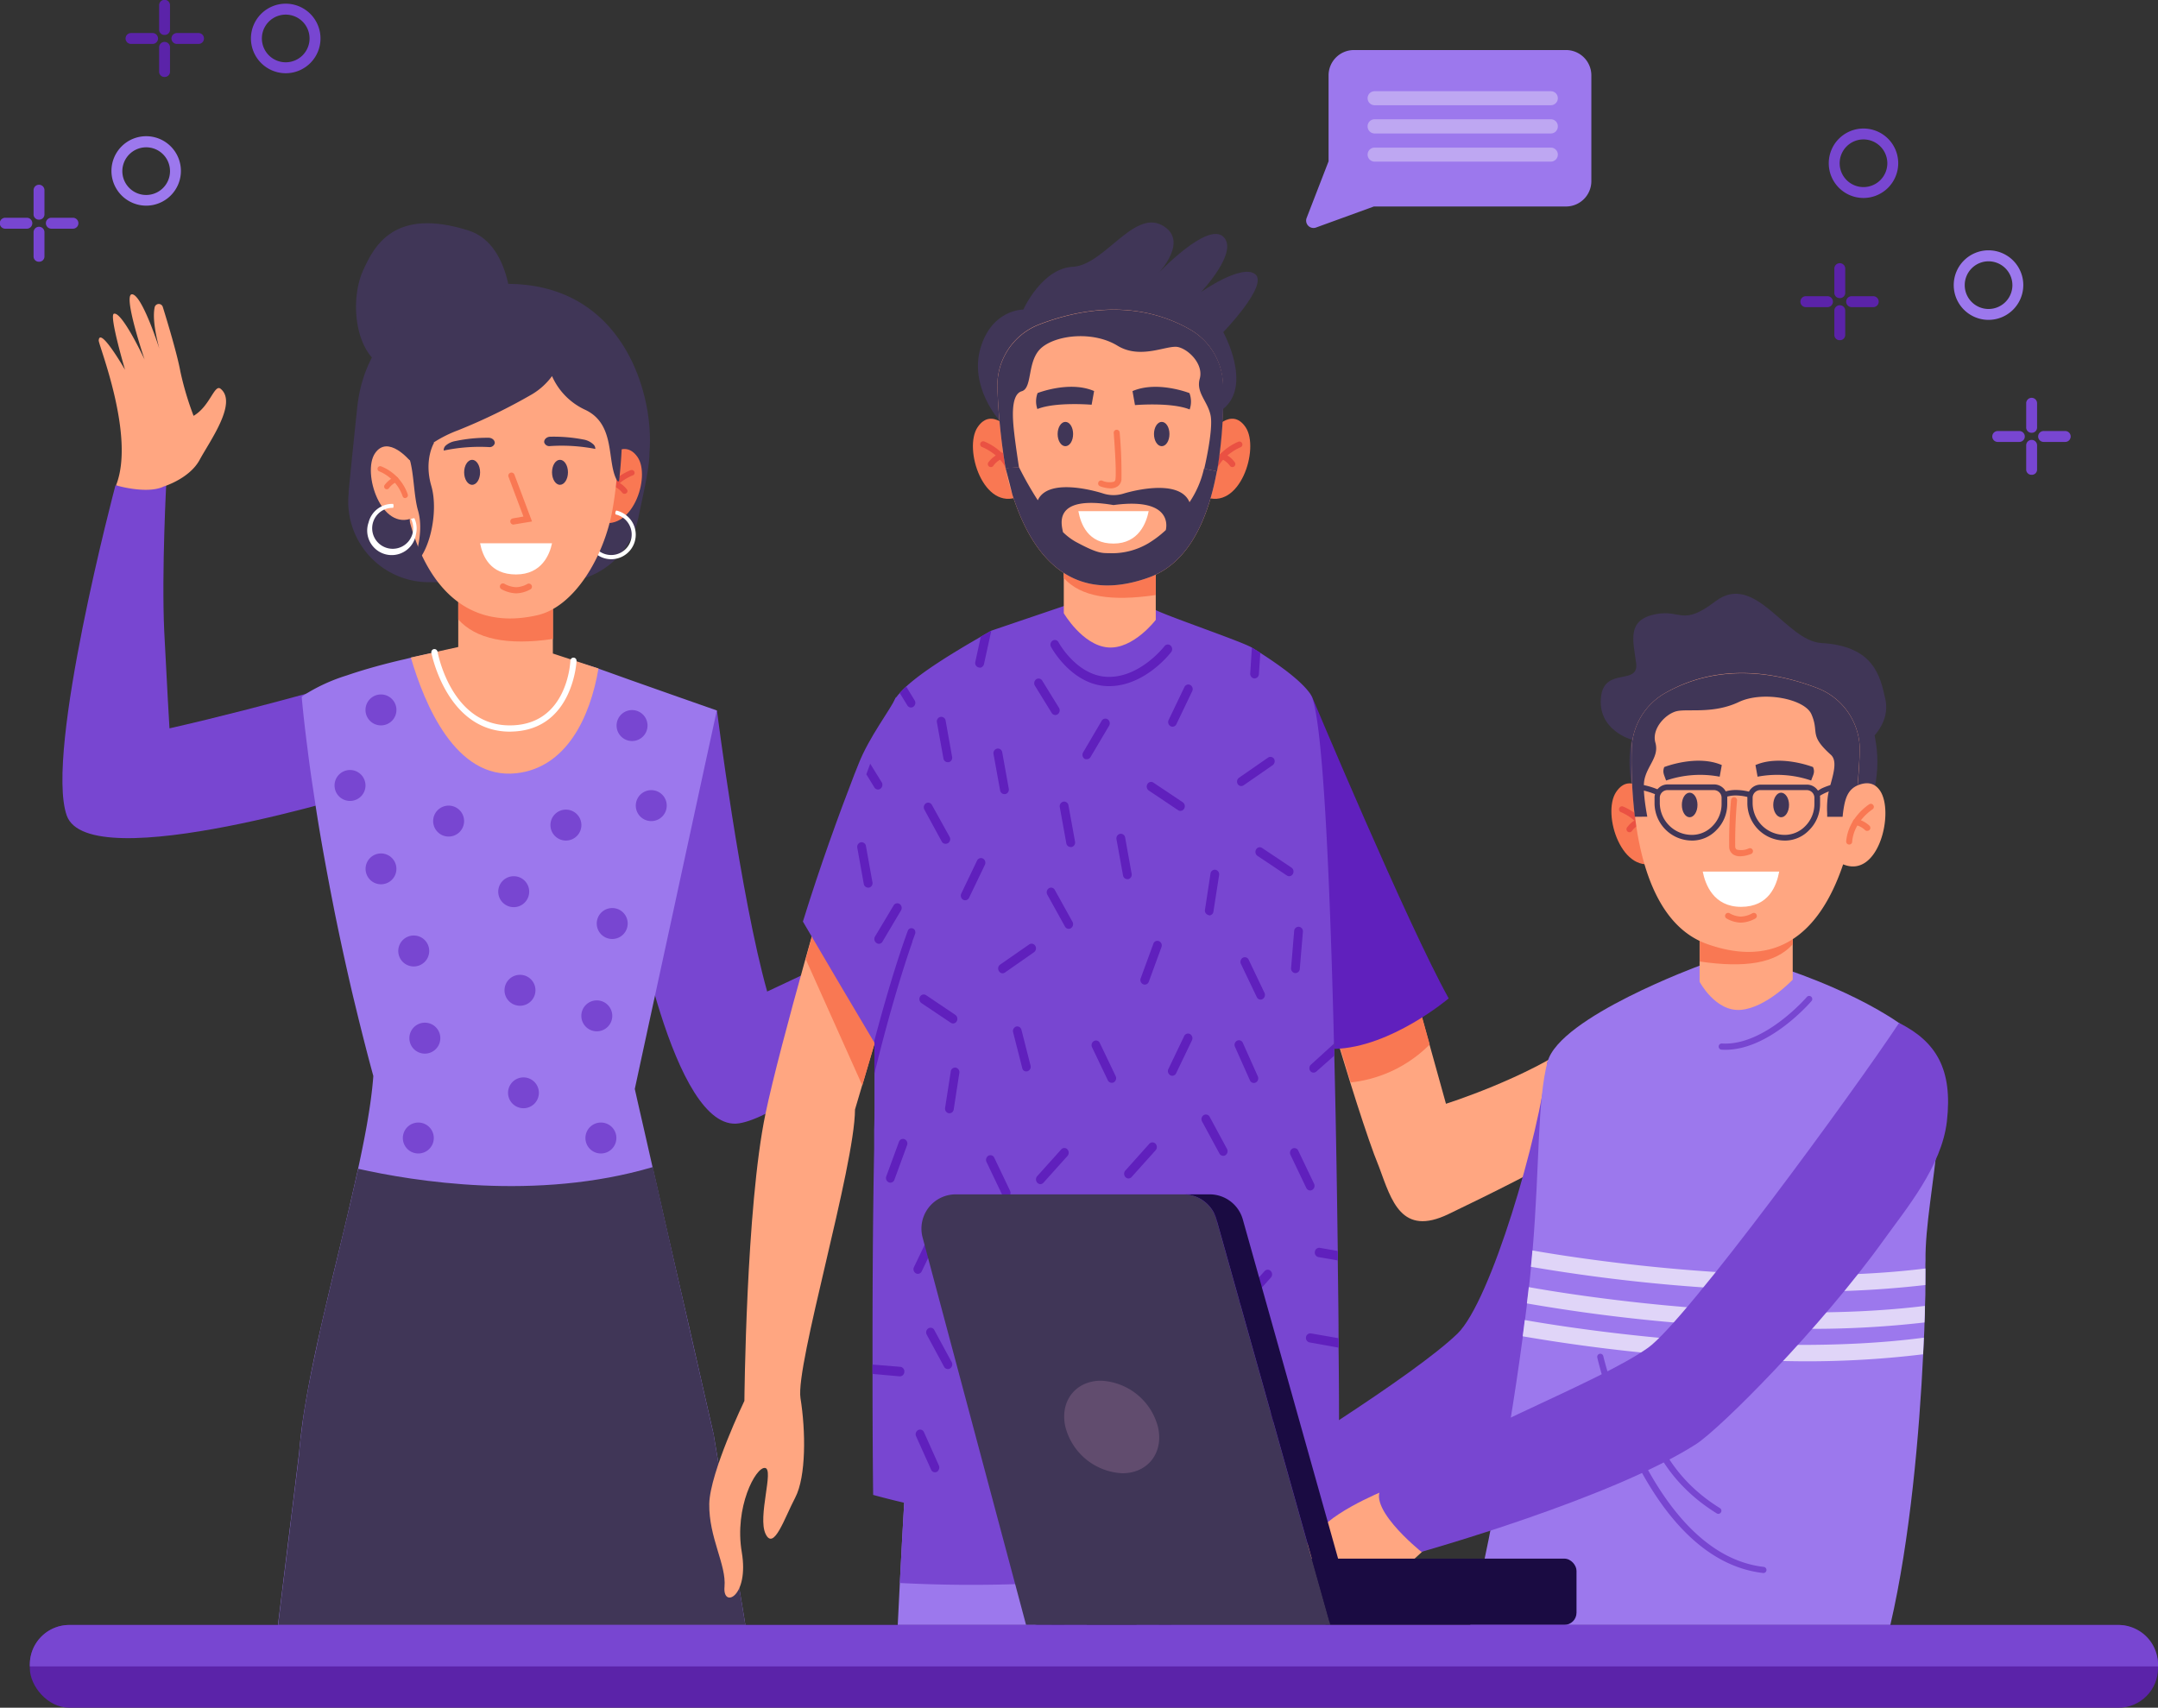<svg xmlns="http://www.w3.org/2000/svg" viewBox="0 0 410.12 324.6"><rect x="0" y="0" width="410.12" height="324.6" fill="#333333" stroke="none"/><defs><style>.cls-1{fill:#403657;}.cls-2{fill:#7846d1;}.cls-3{fill:#ffa681;}.cls-4{fill:#9c78ed;}.cls-5{fill:#fff;}.cls-6{fill:#f97853;}.cls-7{fill:#ea5143;}.cls-8{fill:#6020bd;}.cls-9{fill:#e0d5f8;}.cls-10{fill:#1a0b42;}.cls-11{fill:#614c6e;}.cls-12{fill:#5b23a9;}.cls-13{opacity:0.5;}</style></defs><g id="Layer_2" data-name="Layer 2"><g id="Layer_1-2" data-name="Layer 1"><path class="cls-1" d="M97.3,61.37S98,46.63,89,43.8c-14-4.41-17.85,2.83-20,7.61-2.77,6.13-1.59,18.16,6.74,19.32C88.21,72.47,96.53,65.49,97.3,61.37Z"/><path class="cls-1" d="M106.3,110.66a15.33,15.33,0,0,0,15-12.19c1.07-5.11,2.12-9.64,2.12-12.18v-.07c.06-.8.1-1.61.1-2.4.1-11.63-7.07-32.87-32.29-29.5,0,0-20.93,2.39-23.31,22.84,0,0-1,9.44-1.66,16.27l0,.36A15.33,15.33,0,0,0,81.5,110.66Z"/><path class="cls-2" d="M136.25,135s4.45,35.33,9.55,53.47c0,0,7.24-3.37,16.71-7.95,10.27-5,25-14,25-14l3.73,9s-38.14,36-50.78,38-20.38-43.2-20.38-43.2Z"/><path class="cls-3" d="M186.77,167.53s-1.05-5,1.2-8.42,5.66-9.76,9.68-11.08c3.36-1.11-1.6,4.56-1.75,8.16a56.7,56.7,0,0,0,8.6-1.8c3.17-1,9.45-2.32,12.35-2.89a.8.8,0,0,1,.7,1.38c-1,.86-3.07,1.94-7.35,3,0,0,10.45-2,11.53-.37s-12,3.83-12,3.83,10.17-.6,10.43,1c.16,1-10.37,3.2-10.37,3.2s9.61.26,7.29,1.78c-.68.44-19.3,2.53-25.78,10.19C191.28,175.47,186.92,171,186.77,167.53Z"/><path class="cls-2" d="M71.92,128s-21.34,6.29-39.71,10.44c0,0-.48-8-1-18.48-.52-11.4.42-28.69.42-28.69l-9.69,1S8.46,143,12.68,155s57.77-4.84,57.77-4.84Z"/><path class="cls-3" d="M31.11,92.47S36,91,37.94,87.41s7.23-10.82,4-13.5c-1.19-1-2,3.29-5.15,5.13a57.58,57.58,0,0,1-2.51-8.42c-.6-3.28-2.45-9.41-3.33-12.24a.8.8,0,0,0-1.55,0c-.28,1.28-.25,3.62.88,7.88,0,0-3.23-10.13-5.15-10.32s2.35,12.4,2.35,12.4-4.31-9.23-5.84-8.7c-.93.32,2.12,10.64,2.12,10.64s-4.8-8.33-5-5.57c-.06.81,7,18.18,3.3,27.52C22,92.27,28,94,31.11,92.47Z"/><path class="cls-4" d="M135.45,271.86l.17.75c-16.62,11.25-78.78,3.57-78.78,3.57.11-1.3.25-2.66.43-4.08.19-1.57.43-3.2.71-4.88.75-4.52,1.76-9.42,2.89-14.45.36-1.59.73-3.19,1.11-4.81,1.12-4.81,2.31-9.68,3.45-14.42.39-1.64.77-3.25,1.14-4.85.52-2.22,1-4.4,1.48-6.52.61-2.82,1.16-5.52,1.62-8.07.3-1.72.57-3.36.78-4.92s.4-3.22.5-4.66c-1-3.65-1.91-7.23-2.77-10.7-.43-1.77-.85-3.49-1.26-5.2-1.27-5.47-2.4-10.67-3.38-15.54-.34-1.77-.69-3.49-1-5.17-1.09-5.75-2-10.95-2.67-15.49-.27-1.81-.53-3.49-.76-5.09s-.46-3.35-.64-4.81c-.84-6.44-1.13-10.08-1.13-10.08l.46-.34a34,34,0,0,1,8.11-3.72c3.46-1.19,7.28-2.22,10.66-3l1.5-.36c4.43-1,7.74-1.63,7.74-1.63,15.07,3.15,19.37,1.12,19.37,1.12l7.66,2.26.9.32,5.59,2,.22.08,10,3.53,6.68,2.34-2.6,11.95-1.13,5.22-3.41,15.74-1.12,5.2-3.4,15.68-1.12,5.15-2.81,13,.56,2.49,1.1,4.81,1.74,7.66,1.58,6.93,1.09,4.8L130,248l1.1,4.78,3.25,14.28Z"/><path class="cls-3" d="M113.74,127.06c-1.6,9.42-6.17,18.9-15.66,19.92-11.48,1.24-17.42-13.15-20-22,4.43-1,9-2,9-2,15.07,3.16,18,1.24,18,1.24l7.77,2.56Z"/><path class="cls-5" d="M96.91,139.07c-12,0-14.9-14.85-14.93-15a.6.6,0,0,1,.48-.69.61.61,0,0,1,.69.48c.11.6,2.84,14.61,14.46,14,10.17-.51,10.77-11.8,10.79-12.28A.59.59,0,0,1,109,125a.59.59,0,0,1,.57.62c0,.13-.66,12.85-11.91,13.42Z"/><path class="cls-2" d="M75.34,135A2.94,2.94,0,1,1,72.41,132,2.94,2.94,0,0,1,75.34,135Z"/><path class="cls-2" d="M69.46,149.29a2.94,2.94,0,1,1-2.93-2.93A2.94,2.94,0,0,1,69.46,149.29Z"/><path class="cls-2" d="M88.2,156.06a2.94,2.94,0,1,1-2.93-2.93A2.94,2.94,0,0,1,88.2,156.06Z"/><path class="cls-2" d="M75.13,164.07a2.93,2.93,0,1,1-3.81-1.64A2.93,2.93,0,0,1,75.13,164.07Z"/><path class="cls-2" d="M100.57,169.49a2.94,2.94,0,1,1-2.93-2.94A2.93,2.93,0,0,1,100.57,169.49Z"/><path class="cls-2" d="M119.29,175.54a2.94,2.94,0,1,1-2.93-2.94A2.93,2.93,0,0,1,119.29,175.54Z"/><path class="cls-2" d="M123.06,137.91a2.94,2.94,0,1,1-2.94-2.94A2.94,2.94,0,0,1,123.06,137.91Z"/><path class="cls-2" d="M101.76,188.23a2.94,2.94,0,1,1-2.94-2.94A2.93,2.93,0,0,1,101.76,188.23Z"/><path class="cls-2" d="M83.68,197.33a2.94,2.94,0,1,1-2.94-2.94A2.93,2.93,0,0,1,83.68,197.33Z"/><path class="cls-2" d="M81.57,180.76a2.94,2.94,0,1,1-2.93-2.94A2.93,2.93,0,0,1,81.57,180.76Z"/><path class="cls-2" d="M110.49,156.83a2.94,2.94,0,1,1-2.94-2.94A2.94,2.94,0,0,1,110.49,156.83Z"/><path class="cls-2" d="M126.71,153.13a2.94,2.94,0,1,1-2.93-2.94A2.93,2.93,0,0,1,126.71,153.13Z"/><path class="cls-2" d="M116.36,193.08a2.94,2.94,0,1,1-2.94-2.93A2.94,2.94,0,0,1,116.36,193.08Z"/><path class="cls-2" d="M117.14,216.3a2.94,2.94,0,1,1-2.93-2.93A2.93,2.93,0,0,1,117.14,216.3Z"/><path class="cls-2" d="M102.2,206.62A2.93,2.93,0,1,1,98.39,205,2.93,2.93,0,0,1,102.2,206.62Z"/><path class="cls-2" d="M82.23,215.22a2.94,2.94,0,1,1-3.82-1.64A2.94,2.94,0,0,1,82.23,215.22Z"/><polygon class="cls-4" points="141.66 308.87 141.06 305.21 138.69 291.03 137.88 286.17 135.62 272.61 131.51 272.8 77.02 275.27 56.84 276.18 55.55 286.73 54.94 291.64 53.15 306.2 52.82 308.87 141.66 308.87"/><path class="cls-1" d="M141.66,308.87l-.55-3.3-.05-.35-.39-2.33-.4-2.32L138.68,291l-.46-2.83-.35-2-.05-.3-2.06-12.37-.13-.88-.19-.76-.16-.67-.93-4.09-1.82-8-.53-2.29-.91-4L130,248l-.74-3.28-.53-2.29-2-8.85-.74-3.24-.35-1.57-.16-.72-1.41-6.22c-22.15,6.55-45.62,2.66-56,.33-.46,2.1-1,4.3-1.48,6.52-.12.48-.23,1-.35,1.45-.18.77-.37,1.53-.55,2.29-.07.37-.16.72-.26,1.09-.85,3.63-1.75,7.33-2.63,11-.19.77-.35,1.53-.53,2.27-.1.39-.19.76-.28,1.15-.37,1.62-.74,3.24-1.11,4.81-.46,2.11-.9,4.16-1.32,6.2-.16.76-.32,1.5-.46,2.24-.42,2.06-.79,4.07-1.11,6-.28,1.69-.51,3.31-.69,4.9-.07.49-.12,1-.19,1.44-.07.78-.16,1.55-.23,2.31,0,.11,0,.21,0,.32l-1.3,10.54-.21,1.65-.27,2.29-.12,1-1.43,11.53-.28,2.31-.09.74-.32,2.66Z"/><path class="cls-6" d="M114.86,87.63s3.6-4.57,6.28-.79S120,101.76,113.47,99Z"/><path class="cls-7" d="M114.91,95.6a.56.56,0,0,0,.53-.39c1-3.44,4.77-4.84,4.81-4.85a.52.52,0,0,0,.32-.68.58.58,0,0,0-.72-.31c-.17.07-4.31,1.59-5.48,5.56a.53.53,0,0,0,.39.65Z"/><path class="cls-7" d="M118.69,93.86a.61.61,0,0,0,.3-.08.51.51,0,0,0,.17-.73,5,5,0,0,0-2.08-1.59.56.56,0,0,0-.73.26.52.52,0,0,0,.28.7,4,4,0,0,1,1.6,1.2A.54.54,0,0,0,118.69,93.86Z"/><path class="cls-5" d="M113.24,99a3.9,3.9,0,1,0,5.32-.47,4,4,0,0,0-1.57-.75.7.7,0,0,1,.14-.74,4.71,4.71,0,0,1,2,1,4.66,4.66,0,1,1-6.59.66Z"/><path class="cls-3" d="M87.09,111v13.67s6.35,4.91,11.31,5.33,6.67-5.41,6.67-5.41V111.81Z"/><path class="cls-6" d="M87.09,112.29v5.45c3.33,3.7,9.23,5,18,3.71v-8.3Z"/><path class="cls-3" d="M117,92.83c-.16,1.32-.35,2.66-.59,4-1.57,8.89-7.19,18.5-14.3,20.11-15.33,3.48-21.7-8.56-24.15-17.45-.27-1,.23-2.12,0-3.29-.51-2.77-1.63-5.91-1.88-9C76,85,75.83,82.91,75.74,81a12.56,12.56,0,0,1,7.77-12.31c7-2.81,17.76-5,27.9.92a12.65,12.65,0,0,1,6.18,10.72A95.64,95.64,0,0,1,117,92.83Z"/><path class="cls-6" d="M97.58,99.71a.6.6,0,0,1-.59-.5.58.58,0,0,1,.49-.68l2-.35-2.82-7.5a.6.6,0,1,1,1.12-.42l3.33,8.86-3.48.58Z"/><path class="cls-1" d="M104.91,89.78c0,1.31.68,2.37,1.51,2.37s1.52-1.06,1.52-2.37-.68-2.38-1.52-2.38S104.91,88.46,104.91,89.78Z"/><path class="cls-1" d="M88.21,89.78c0,1.31.68,2.37,1.52,2.37s1.51-1.06,1.51-2.37-.68-2.38-1.51-2.38S88.21,88.46,88.21,89.78Z"/><path class="cls-1" d="M110.87,83.54a29.72,29.72,0,0,0-6.29-.53c-.69,0-1.24.54-1.15,1.09h0a1,1,0,0,0,1.09.69,33.48,33.48,0,0,1,8.62.54,1.14,1.14,0,0,0-.46-.94A3.64,3.64,0,0,0,110.87,83.54Z"/><path class="cls-1" d="M86.58,83.83a29,29,0,0,1,6.28-.62c.69,0,1.24.52,1.16,1.07v0a1,1,0,0,1-1.08.7,33.26,33.26,0,0,0-8.61.66,1.16,1.16,0,0,1,.44-1A3.75,3.75,0,0,1,86.58,83.83Z"/><path class="cls-5" d="M104.91,103.26c-.44,2.08-1.91,5.93-6.85,5.93s-6.35-3.51-6.82-5.93Z"/><path class="cls-6" d="M98.13,112.78a5.85,5.85,0,0,0,2.74-.8.59.59,0,0,0-.61-1h0a4.65,4.65,0,0,1-2.13.63,4.88,4.88,0,0,1-2.24-.63.57.57,0,0,0-.8.2.58.58,0,0,0,.19.8A6.18,6.18,0,0,0,98.13,112.78Z"/><path class="cls-1" d="M117.65,91.43c-.15.12-.28.08-.41-.15-2-3.57-.13-10.7-6.12-13.43a12.7,12.7,0,0,1-6.21-6.36,12.85,12.85,0,0,1-3.76,3.43,109.43,109.43,0,0,1-14.06,6.85,23.86,23.86,0,0,0-4.71,2.36l.13,0s-2,3.22-.54,8.23-.41,13.28-3.64,15.18c.06-.14,2.48-5.85,1.11-10.51-.78-2.68-.78-6.93-1.52-9.48-.83-.57-2.74-1.53-3.39-1.91-.18-2.19-.31-4.35-.41-6.31a12.79,12.79,0,0,1,8.2-12.55c7.43-2.85,18.72-5.12,29.41,1a12.84,12.84,0,0,1,6.51,10.92A93.09,93.09,0,0,1,117.65,91.43Z"/><path class="cls-3" d="M77.92,87.59s-4.19-5.08-6.66-1.42,1.17,14.91,7.23,12.26Z"/><path class="cls-5" d="M78.09,98.61A3.9,3.9,0,1,1,73,96.87a3.82,3.82,0,0,1,1.71-.34.89.89,0,0,0,0-.75,4.65,4.65,0,0,0-4.66,3.52,4.66,4.66,0,1,0,9,2.26,4.62,4.62,0,0,0-.31-3.08Z"/><path class="cls-6" d="M77,94.68a.51.51,0,0,1-.49-.38,7.93,7.93,0,0,0-4.44-4.71.51.51,0,0,1-.29-.66.5.5,0,0,1,.65-.29A8.78,8.78,0,0,1,77.5,94a.51.51,0,0,1-.35.63Z"/><path class="cls-6" d="M73.51,93a.45.45,0,0,1-.27-.08.52.52,0,0,1-.16-.71A4.79,4.79,0,0,1,75,90.66a.51.51,0,0,1,.68.26.5.5,0,0,1-.26.67,3.71,3.71,0,0,0-1.48,1.17A.5.5,0,0,1,73.51,93Z"/><path class="cls-3" d="M299.8,198c-9.75,7-25,11.8-25,11.8l-3.12-11.23-2.44-8.77-1.72-6.17H250c1,3.27,1.93,6.62,2.91,9.91,1.26,4.25,2.52,8.42,3.71,12.26,1.69,5.4,3.25,10.15,4.5,13.54.29.79.63,1.66,1,2.57,2.33,6.32,4.22,13.16,13.14,8.87,7.85-3.78,18.49-9,23.81-12.51Z"/><path class="cls-6" d="M253,193.49c1.26,4.25,2.52,8.42,3.71,12.25a24.85,24.85,0,0,0,15-7.21l-2.44-8.77Z"/><path class="cls-8" d="M249.24,132.19s18.23,43.49,26.08,57.58c0,0-11,9.34-21.7,9.6C253.62,199.37,247.45,151.62,249.24,132.19Z"/><path class="cls-4" d="M206.54,308.9c.19-3,.36-5.94.52-8.62.64-11,1.06-18.47,1.06-18.47l-4.3-.2-2.43-.11-29.22-1.29s-.54,8.38-1.16,20.68c-.13,2.52-.26,5.2-.4,8Z"/><path class="cls-2" d="M203.82,281.61l4.3.2s-.42,7.49-1.06,18.47a262.38,262.38,0,0,1-36.05.61c.62-12.3,1.16-20.68,1.16-20.68l29.22,1.29Z"/><path class="cls-2" d="M202.28,308.9c.68-11.72,1.24-21.77,1.54-27.29l-2.42-.1c-.31,5.54-.87,15.63-1.55,27.39Z"/><path class="cls-4" d="M216,308.9h35.93c-.13-2.81-.26-5.49-.39-8-.63-12.3-1.16-20.68-1.16-20.68l-29.23,1.29-2.42.11-4.3.2s.41,7.49,1.06,18.47C215.61,303,215.78,305.86,216,308.9Z"/><path class="cls-2" d="M218.69,281.61l-4.3.2s.41,7.49,1.06,18.47a262.38,262.38,0,0,0,36.05.61c-.63-12.3-1.16-20.68-1.16-20.68l-29.23,1.29Z"/><path class="cls-2" d="M222.65,308.9c-.68-11.76-1.24-21.85-1.54-27.39l-2.42.1c.3,5.52.85,15.57,1.53,27.29Z"/><path class="cls-2" d="M165.82,259.37v1.78c0,10.69.07,19,.12,23a172.06,172.06,0,0,0,31,5.44l1.4.1.75,0c.56,0,1.12.08,1.67.1l1.84.1a163.18,163.18,0,0,0,21.09-.38c1.42-.11,2.83-.25,4.25-.4l.27,0,1.09-.13.65-.08a172.62,172.62,0,0,0,24.53-4.77c0-1.85,0-4.59,0-8v-2h0c0-4.93,0-11.08-.09-18,0-.59,0-1.19,0-1.8,0-4.62-.09-9.58-.15-14.75,0-.59,0-1.19,0-1.8-.07-5.29-.15-10.8-.24-16.39-.06-3.41-.12-6.85-.19-10.3s-.15-7-.23-10.46l-.06-2.27c-.8-32.85-2.18-63-4.47-66.42-1.59-2.33-5.23-5.07-9.51-7.83l-1.6-1c-1.82-1.14-16.71-6.19-18.6-7.31l-15.73-1.1c-.1.06-15.14,5.14-15.24,5.19-.64.37-1.3.74-1.94,1.12-5.58,3.21-11.07,6.6-14.24,9.51a15.65,15.65,0,0,0-1.22,1.24,7.39,7.39,0,0,0-.74.94,5,5,0,0,0-.55,1.38c-1.9,6.92-2.9,34.1-3.4,63.68l-.09,6.39c0,.93,0,1.88,0,2.82,0,.64,0,1.29,0,1.94v1c0,1.61,0,3.22-.06,4.81,0,1.18,0,2.36,0,3.54C165.85,233.11,165.81,247.58,165.82,259.37Z"/><path class="cls-3" d="M137.69,301.61c-.39,4.2,4.72,1.92,3.28-6.59s2.65-16.21,4.42-16-1.46,9.29.11,12.55,3.6-3.07,5.63-6.91c2.09-4,2-12.69,1-18.9s10.3-43.94,10.36-54.87l1.37-4.63,5-17,7.86-26.57s-4.71-20.12-12.65-18.39c0,0-4.2,14-8.7,29.81-.76,2.68-1.53,5.42-2.29,8.14-3.2,11.46-6.21,22.77-7.61,29.48-3.69,17.72-4,54.54-4,54.54s-6.52,13.53-6.68,19.55C134.7,292.3,138.07,297.41,137.69,301.61Z"/><path class="cls-6" d="M153.12,182.31l10.76,24,5-17-13.49-15.15C154.65,176.85,153.88,179.59,153.12,182.31Z"/><path class="cls-2" d="M152.59,175.17c4.72,8.09,9.51,16.14,14.29,24.2,1.58-5.27,3.21-10.33,4.74-15,0,0,0,0,0,0,.61-1.86,1.21-3.65,1.78-5.37l0-.09.59-1.77h0c2.29-6.9,4.05-12.38,4.56-15.58,1.36-8.6-2.35-25.46-7.59-28.79h0c-.13.31-.54-.63-.79-.06-.92,2.13-5,7.37-7,12.48-.26.65-.52,1.33-.8,2C159.47,154.7,155.9,164.47,152.59,175.17Z"/><path class="cls-8" d="M210.76,130.42c6.81,0,11.62-6.22,11.82-6.48a.93.93,0,0,0-.12-1.24.79.79,0,0,0-1.16.13c-.06.08-4.53,5.83-10.54,5.83s-9.56-6.51-9.59-6.58a.78.78,0,0,0-1.12-.31.9.9,0,0,0-.3,1.2C199.91,123.27,203.87,130.42,210.76,130.42Z"/><path class="cls-8" d="M239.57,190a.74.74,0,0,0,.37-.1.92.92,0,0,0,.37-1.19l-3-6.28a.8.8,0,0,0-1.11-.39.91.91,0,0,0-.36,1.19l3,6.28A.81.81,0,0,0,239.57,190Z"/><path class="cls-8" d="M245.76,184.83a.78.78,0,0,0,.36.13.84.84,0,0,0,.9-.8l.59-7a.87.87,0,0,0-.76-1,.84.84,0,0,0-.9.8l-.58,7A.89.89,0,0,0,245.76,184.83Z"/><path class="cls-8" d="M229.8,174a.83.83,0,0,0,.81-.74l1.08-6.94a.89.89,0,0,0-.69-1,.84.84,0,0,0-.95.73L229,172.93a.87.87,0,0,0,.68,1Z"/><path class="cls-8" d="M203.1,176.55a.77.77,0,0,0,.43-.13.92.92,0,0,0,.29-1.21l-3.36-6.06a.79.79,0,0,0-1.13-.31.93.93,0,0,0-.29,1.22l3.35,6.05A.82.82,0,0,0,203.1,176.55Z"/><path class="cls-8" d="M235.9,149.41a.79.79,0,0,0,.44-.14l5.53-3.83a.93.93,0,0,0,.25-1.22A.81.81,0,0,0,241,144l-5.53,3.83a.92.92,0,0,0-.24,1.22A.82.82,0,0,0,235.9,149.41Z"/><path class="cls-8" d="M211.28,205.82a.85.85,0,0,0,.38-.09.92.92,0,0,0,.36-1.2l-3-6.27a.79.79,0,0,0-1.11-.39.91.91,0,0,0-.37,1.19l3,6.28A.84.84,0,0,0,211.28,205.82Z"/><path class="cls-8" d="M224.34,154.13a.84.84,0,0,0,.7-.41.93.93,0,0,0-.26-1.23l-5.58-3.73a.79.79,0,0,0-1.14.28.92.92,0,0,0,.26,1.22L223.9,154A.8.8,0,0,0,224.34,154.13Z"/><path class="cls-8" d="M237.6,128a.87.87,0,0,0,.1.48.8.8,0,0,0,.67.47.85.85,0,0,0,.88-.82l.27-4.05-1.6-1Z"/><path class="cls-8" d="M245,166.55a.82.82,0,0,0,.7-.42.92.92,0,0,0-.26-1.22l-5.58-3.73a.79.79,0,0,0-1.14.28.91.91,0,0,0,.26,1.22l5.58,3.73A.79.79,0,0,0,245,166.55Z"/><path class="cls-8" d="M200.56,135.91a.79.79,0,0,0,.46-.15.93.93,0,0,0,.23-1.23l-3.18-5.16a.8.8,0,0,0-1.15-.25.93.93,0,0,0-.23,1.23l3.18,5.16A.81.81,0,0,0,200.56,135.91Z"/><path class="cls-8" d="M197.71,225.08a.83.83,0,0,0,.6-.28l4.55-5.07a.94.94,0,0,0,0-1.26.78.78,0,0,0-1.17,0l-4.56,5.07a.93.93,0,0,0,0,1.26A.81.81,0,0,0,197.71,225.08Z"/><path class="cls-8" d="M214.45,224a.8.8,0,0,0,.6-.27l4.56-5.08a.92.92,0,0,0,0-1.25.8.8,0,0,0-1.18,0l-4.55,5.08a.92.92,0,0,0,0,1.25A.78.78,0,0,0,214.45,224Z"/><path class="cls-8" d="M226.49,258.33a.88.88,0,0,0,0-.69l-2.84-6.35a.81.81,0,0,0-1.11-.41.91.91,0,0,0-.38,1.18l2.84,6.35a.81.81,0,0,0,1.11.41A.83.83,0,0,0,226.49,258.33Z"/><path class="cls-8" d="M178.44,279.27a.92.92,0,0,0,0-.69l-2.84-6.35a.8.8,0,0,0-1.11-.41.91.91,0,0,0-.39,1.18l2.85,6.34a.8.8,0,0,0,1.1.42A.85.85,0,0,0,178.44,279.27Z"/><path class="cls-8" d="M199.07,289.78c.56,0,1.11.08,1.67.1l.58-3.95a.88.88,0,0,0-.7-1,.83.83,0,0,0-.94.74Z"/><path class="cls-8" d="M192.46,277.84a1,1,0,0,0,.34-.59l1-7a.88.88,0,0,0-.69-1,.84.84,0,0,0-.95.74l-1,7a.87.87,0,0,0,.69,1A.81.81,0,0,0,192.46,277.84Z"/><path class="cls-8" d="M232.46,219.7a.79.79,0,0,0,.42-.12.91.91,0,0,0,.3-1.21l-3.29-6.09a.81.81,0,0,0-1.14-.32.92.92,0,0,0-.3,1.21l3.3,6.09A.82.82,0,0,0,232.46,219.7Z"/><path class="cls-8" d="M222.79,204.48a.81.81,0,0,0,.73-.48l3-6.25a.92.92,0,0,0-.36-1.2.8.8,0,0,0-1.11.38l-3,6.26a.91.91,0,0,0,.36,1.19A.75.75,0,0,0,222.79,204.48Z"/><path class="cls-8" d="M249,203.56a.9.9,0,0,0,.31.25.81.81,0,0,0,.86-.14l3.39-3c0-.76,0-1.51-.06-2.27l-4.4,4A.93.93,0,0,0,249,203.56Z"/><path class="cls-8" d="M222.83,138.13a.84.84,0,0,0,.74-.48l3-6.26a.92.92,0,0,0-.35-1.19.81.81,0,0,0-1.12.38l-3,6.26a.91.91,0,0,0,.36,1.19A.75.75,0,0,0,222.83,138.13Z"/><path class="cls-8" d="M203.49,161a.41.41,0,0,0,.16,0,.87.87,0,0,0,.66-1l-1.25-6.91a.84.84,0,0,0-1-.71.9.9,0,0,0-.66,1l1.25,6.91A.84.84,0,0,0,203.49,161Z"/><path class="cls-8" d="M214.26,167.11l.16,0a.88.88,0,0,0,.65-1l-1.24-6.91a.84.84,0,0,0-1-.7.89.89,0,0,0-.65,1l1.25,6.91A.84.84,0,0,0,214.26,167.11Z"/><path class="cls-8" d="M206.55,144.31a.81.81,0,0,0,.7-.41l3.52-5.94a.92.92,0,0,0-.25-1.23.8.8,0,0,0-1.15.28L205.85,143a.92.92,0,0,0,.25,1.22A.77.77,0,0,0,206.55,144.31Z"/><path class="cls-8" d="M238.89,205.58a.93.93,0,0,0,.15-1l-2.84-6.35a.8.8,0,0,0-1.1-.42.9.9,0,0,0-.39,1.18l2.83,6.35a.81.81,0,0,0,1.11.42A.88.88,0,0,0,238.89,205.58Z"/><path class="cls-8" d="M217.56,187.15a.82.82,0,0,0,.77-.56l2.4-6.56a.89.89,0,0,0-.47-1.14.8.8,0,0,0-1.07.5l-2.4,6.55a.9.9,0,0,0,.47,1.15A.8.8,0,0,0,217.56,187.15Z"/><path class="cls-8" d="M191.22,227.63a.74.74,0,0,0,.37-.1.92.92,0,0,0,.37-1.19l-3-6.28a.8.8,0,0,0-1.11-.39.92.92,0,0,0-.37,1.19l3,6.28A.81.81,0,0,0,191.22,227.63Z"/><path class="cls-8" d="M234.88,272.75a.9.9,0,0,0,.09.4.8.8,0,0,0,1.12.38l5.84-3.23a.92.92,0,0,0,.36-1.2.81.81,0,0,0-1.12-.38L235.33,272A.89.89,0,0,0,234.88,272.75Z"/><path class="cls-8" d="M250.74,276.78a.93.93,0,0,0,.09.4.81.81,0,0,0,1.12.38l2.54-1.41v-2l-3.3,1.82A.91.91,0,0,0,250.74,276.78Z"/><path class="cls-8" d="M226.19,284.61l2,4.56,1.09-.13.65-.08-2.24-5.1a.8.8,0,0,0-1.1-.43A.92.92,0,0,0,226.19,284.61Z"/><path class="cls-8" d="M180.43,211.61a.84.84,0,0,0,.82-.74l1.07-6.94a.88.88,0,0,0-.68-1,.83.83,0,0,0-.95.73l-1.08,6.94a.89.89,0,0,0,.69,1Z"/><path class="cls-8" d="M179.75,160.38a.81.81,0,0,0,.42-.12.9.9,0,0,0,.29-1.21L177.11,153a.8.8,0,0,0-1.14-.31.92.92,0,0,0-.29,1.21L179,160A.81.81,0,0,0,179.75,160.38Z"/><path class="cls-8" d="M190.53,185a.85.85,0,0,0,.45-.14L196.5,181a.91.91,0,0,0,.25-1.22.81.81,0,0,0-1.15-.27l-5.52,3.83a.91.91,0,0,0-.25,1.22A.82.82,0,0,0,190.53,185Z"/><path class="cls-8" d="M249,226.28a.74.74,0,0,0,.37-.1.91.91,0,0,0,.36-1.19l-3-6.28a.8.8,0,0,0-1.11-.39.92.92,0,0,0-.37,1.19l3,6.28A.84.84,0,0,0,249,226.28Z"/><path class="cls-8" d="M181.11,194.54a.83.83,0,0,0,.71-.42.92.92,0,0,0-.27-1.22L176,189.16a.81.81,0,0,0-1.15.28.94.94,0,0,0,.27,1.23l5.57,3.73A.82.82,0,0,0,181.11,194.54Z"/><path class="cls-8" d="M194.48,203.42a.78.78,0,0,0,.78.2.89.89,0,0,0,.59-1.09l-1.73-6.79a.83.83,0,0,0-1-.62.9.9,0,0,0-.58,1.09l1.73,6.79A.86.86,0,0,0,194.48,203.42Z"/><path class="cls-8" d="M171,131.74l1.44,2.34a.81.81,0,0,0,.69.4.79.79,0,0,0,.46-.15.92.92,0,0,0,.23-1.22l-1.6-2.61A15.65,15.65,0,0,0,171,131.74Z"/><path class="cls-8" d="M164.64,147.18l1.53,2.49a.82.82,0,0,0,.7.4.78.78,0,0,0,.45-.15.92.92,0,0,0,.24-1.23l-2.18-3.53Z"/><path class="cls-8" d="M236.35,248.2a.8.8,0,0,0,.6-.27l4.56-5.08a.92.92,0,0,0,0-1.25.79.79,0,0,0-1.17,0l-4.56,5.08a.93.93,0,0,0,0,1.25A.78.78,0,0,0,236.35,248.2Z"/><path class="cls-8" d="M206,266a.8.8,0,0,0,.6-.27l4.56-5.08a.93.93,0,0,0,0-1.25.79.79,0,0,0-1.17,0l-4.56,5.08a.93.93,0,0,0,0,1.25A.78.78,0,0,0,206,266Z"/><path class="cls-8" d="M197.61,258.9a1,1,0,0,0,.17-.67l-.82-7a.84.84,0,0,0-.92-.77.87.87,0,0,0-.72,1l.82,7a.84.84,0,0,0,.92.77A.82.82,0,0,0,197.61,258.9Z"/><path class="cls-8" d="M214.88,278.58a.79.79,0,0,0,.59-.27l4.56-5.08a.92.92,0,0,0,0-1.25.8.8,0,0,0-1.18,0l-4.55,5.08a.92.92,0,0,0,0,1.25A.79.79,0,0,0,214.88,278.58Z"/><path class="cls-8" d="M165.82,259.37v1.78l5.15.46a.85.85,0,0,0,.89-.81.88.88,0,0,0-.75-1Z"/><path class="cls-8" d="M226.06,237.53a.81.81,0,0,0,.6-.28l4.55-5.07a.94.94,0,0,0,0-1.26.79.79,0,0,0-1.17,0L225.46,236a.92.92,0,0,0,0,1.25A.81.81,0,0,0,226.06,237.53Z"/><path class="cls-8" d="M204.14,235.32a.88.88,0,0,0,.29.62l5,4.53a.78.78,0,0,0,1.16-.11.93.93,0,0,0-.1-1.25l-5-4.53a.8.8,0,0,0-1.17.11A.91.91,0,0,0,204.14,235.32Z"/><path class="cls-8" d="M180.14,260.23a.81.81,0,0,0,.42-.12.92.92,0,0,0,.3-1.21l-3.3-6.09a.79.79,0,0,0-1.13-.32.91.91,0,0,0-.3,1.21l3.29,6.09A.83.83,0,0,0,180.14,260.23Z"/><path class="cls-8" d="M174.43,242.13a.82.82,0,0,0,.74-.48l3-6.25a.92.92,0,0,0-.36-1.2.8.8,0,0,0-1.11.38l-3,6.26a.91.91,0,0,0,.36,1.19A.74.74,0,0,0,174.43,242.13Z"/><path class="cls-8" d="M183.43,171.12a.82.82,0,0,0,.74-.48l3-6.25a.92.92,0,0,0-.36-1.2.82.82,0,0,0-1.12.38l-3,6.26a.92.92,0,0,0,.35,1.19A.8.8,0,0,0,183.43,171.12Z"/><path class="cls-8" d="M180.14,144.88l.16,0a.88.88,0,0,0,.65-1l-1.24-6.91a.84.84,0,0,0-1-.7.88.88,0,0,0-.66,1l1.25,6.91A.84.84,0,0,0,180.14,144.88Z"/><path class="cls-8" d="M165,168.72l.16,0a.87.87,0,0,0,.65-1l-1.24-6.9a.84.84,0,0,0-1-.71.88.88,0,0,0-.65,1l1.24,6.91A.85.85,0,0,0,165,168.72Z"/><path class="cls-8" d="M190.9,150.94h.16a.89.89,0,0,0,.66-1L190.47,143a.83.83,0,0,0-1-.7.89.89,0,0,0-.66,1l1.25,6.9A.84.84,0,0,0,190.9,150.94Z"/><path class="cls-8" d="M186,126.87a.79.79,0,0,0,.46,0,.89.89,0,0,0,.54-.63l1.39-6.35L186.4,121l-1.05,4.82A.88.88,0,0,0,186,126.87Z"/><path class="cls-8" d="M167,179.4a.82.82,0,0,0,.71-.41l3.52-5.94a.92.92,0,0,0-.25-1.22.8.8,0,0,0-1.15.27L166.3,178a.91.91,0,0,0,.25,1.22A.74.74,0,0,0,167,179.4Z"/><path class="cls-8" d="M190.54,243.23a.93.93,0,0,0,.15-1l-2.84-6.35a.81.81,0,0,0-1.1-.42.9.9,0,0,0-.39,1.18l2.83,6.35a.8.8,0,0,0,1.1.42A.79.79,0,0,0,190.54,243.23Z"/><path class="cls-8" d="M248.86,255.16l5.54,1c0-.59,0-1.19,0-1.8l-5.25-.91a.83.83,0,0,0-.95.73A.88.88,0,0,0,248.86,255.16Z"/><path class="cls-8" d="M250.55,238.94l3.69.64c0-.6,0-1.2,0-1.8l-3.4-.59a.83.83,0,0,0-.95.73A.87.87,0,0,0,250.55,238.94Z"/><path class="cls-8" d="M169.21,224.8a.82.82,0,0,0,.77-.56l2.4-6.56a.89.89,0,0,0-.47-1.14.8.8,0,0,0-1.07.5l-2.4,6.55a.9.9,0,0,0,.47,1.15A.8.8,0,0,0,169.21,224.8Z"/><path class="cls-8" d="M166.17,204.13c1.55-6.44,3.51-13.59,5.45-19.75v0c.6-1.91,1.2-3.71,1.78-5.37l0-.09c.18-.52.37-1,.55-1.52a1.18,1.18,0,0,0,0-.25h0a.73.73,0,0,0-.48-.68.73.73,0,0,0-.94.44c-2,5.42-4.33,13.22-6.35,20.87Z"/><path class="cls-1" d="M189.94,79.93s-5.77-6.37-3.6-13.77,8.14-7.32,8.14-7.32S198,51,203.89,50.71s11.5-10.78,16.89-7.93-.58,9.09-.58,9.09,9.23-9.74,12.28-6.88-4.23,10.52-4.23,10.52,7.76-5.45,10.31-3.38-6.08,11-6.08,11,5.58,10.07,0,14.58Z"/><path class="cls-6" d="M230.28,82.06s3.69-4.93,6.44-.86-1.14,16.1-7.86,13.16Z"/><path class="cls-7" d="M230.33,90.65a.57.57,0,0,0,.54-.42c1-3.71,4.89-5.21,4.93-5.23a.57.57,0,0,0-.4-1.06c-.18.07-4.42,1.71-5.62,6a.57.57,0,0,0,.39.7Z"/><path class="cls-7" d="M234.21,88.78a.55.55,0,0,0,.3-.09.57.57,0,0,0,.17-.79,5.1,5.1,0,0,0-2.13-1.72.58.58,0,0,0-.75.29.56.56,0,0,0,.29.75,4.1,4.1,0,0,1,1.64,1.3A.56.56,0,0,0,234.21,88.78Z"/><path class="cls-6" d="M192.23,82.06s-3.69-4.93-6.44-.86,1.14,16.1,7.86,13.16Z"/><path class="cls-7" d="M192.18,90.65a.56.56,0,0,1-.54-.42c-1-3.71-4.89-5.21-4.93-5.23a.57.57,0,1,1,.4-1.06c.18.07,4.42,1.71,5.62,6a.57.57,0,0,1-.39.7Z"/><path class="cls-7" d="M188.3,88.78a.61.61,0,0,1-.31-.09.58.58,0,0,1-.17-.79A5.26,5.26,0,0,1,190,86.18a.57.57,0,1,1,.46,1,4,4,0,0,0-1.64,1.3A.56.56,0,0,1,188.3,88.78Z"/><path class="cls-3" d="M202.17,104.56v12s3.56,6.09,8.38,6.5,9.1-5.24,9.1-5.24V105.4Z"/><path class="cls-6" d="M202.17,104.56v5.31c3.23,3.59,9,4.48,17.48,3.23v-7.7Z"/><path class="cls-3" d="M189.56,73.86A115.54,115.54,0,0,0,191.11,89h0s0,0,0,0h0c.21,1.14.46,2.2.73,3.16.16.57.33,1.16.53,1.76,2.83,8.89,9.4,21.76,25.9,15.87,7-2.48,10.57-9.65,12.41-17.44.11-.46.21-.92.3-1.36s.12-.59.18-.87l.08-.41c0-.07,0-.12,0-.15a.08.08,0,0,0,0,0,85.23,85.23,0,0,0,1.17-16.36,12.46,12.46,0,0,0-6.33-10.62c-10.4-5.9-21.37-3.7-28.6-.92A12.43,12.43,0,0,0,189.56,73.86Z"/><path class="cls-1" d="M191.11,89h0s0,0,0,0h0c.1.39.68,2.52,1.26,4.92,2.83,8.89,9.4,21.76,25.9,15.87,7-2.48,10.57-9.65,12.41-17.44.11-.46.21-.92.3-1.36s.12-.59.18-.87l.08-.41c0-.07,0-.12,0-.15a.08.08,0,0,0,0,0l-2.43-.49a18.66,18.66,0,0,1-2.75,6.39c-2.05-4.92-12.47-1.66-12.47-1.66l0,0a6.42,6.42,0,0,1-3.94,0s-10.29-3.41-12.42,1.29a64.87,64.87,0,0,1-3.58-6.3l-2.54.18ZM211.62,96c11.78-1.59,9.93,4.76,9.93,4.76a20,20,0,0,1-3.31,2.51,13.59,13.59,0,0,1-6.94,1.89c-1.8-.08-2.3.29-6.87-2.18a11.49,11.49,0,0,1-2.42-1.84h0C201.81,99.91,199.81,94,211.62,96Z"/><path class="cls-1" d="M201,82.5c0,1.28.66,2.31,1.47,2.31s1.47-1,1.47-2.31-.66-2.31-1.47-2.31S201,81.23,201,82.5Z"/><path class="cls-1" d="M219.31,82.5c0,1.28.66,2.31,1.47,2.31s1.47-1,1.47-2.31-.66-2.31-1.47-2.31S219.31,81.23,219.31,82.5Z"/><path class="cls-1" d="M197.19,74.71s6.07-2.4,10.74-.38l-.47,2.6s-6.86-.58-10.31.82A4.47,4.47,0,0,1,197.19,74.71Z"/><path class="cls-1" d="M226.05,74.72s-6.11-2.41-10.82-.38L215.7,77s6.91-.59,10.39.83A4.56,4.56,0,0,0,226.05,74.72Z"/><path class="cls-6" d="M211.06,92.83A6.12,6.12,0,0,1,209,92.4a.57.57,0,0,1,.43-1.05,3.46,3.46,0,0,0,2.28.21A.62.62,0,0,0,212,91c.2-2-.34-8.63-.34-8.7a.56.56,0,0,1,.51-.61.57.57,0,0,1,.62.52,86.7,86.7,0,0,1,.34,8.91,1.74,1.74,0,0,1-.83,1.39A2.46,2.46,0,0,1,211.06,92.83Z"/><path class="cls-5" d="M218.3,97.16c-.43,2.17-1.87,6.16-6.69,6.16s-6.2-3.65-6.67-6.16Z"/><path class="cls-1" d="M189.56,73.85A117.26,117.26,0,0,0,191.11,89l2.54-.18s-.61-3.93-.9-6.48S192,75,194.17,74.37s.89-6,3.92-8.4,9.8-3,14.27-.27,9.49-.21,11.55.27,4.85,3.31,4.1,6,1.51,4.26,2.06,7-1.21,10.13-1.21,10.13l2.43.49a85.23,85.23,0,0,0,1.17-16.36,12.46,12.46,0,0,0-6.33-10.62c-10.4-5.9-21.38-3.7-28.6-.92A12.44,12.44,0,0,0,189.56,73.85Z"/><path class="cls-2" d="M294.08,201.79c-1.54,14.09-10.74,45.54-17.1,51.71-8.29,8-35.57,24.91-49.77,33.57-2.57,1.56,9.47,12,9.47,12s37.72-16.13,52.13-28.85c4.08-3.6,12.35-14.95,21.69-36.56,2.83-6.56,9.7-19.77,9.34-28.39C319.43,195.32,303.67,197,294.08,201.79Z"/><path class="cls-3" d="M264.65,282.68s-10.26,3.9-13.9,8.19-8.44,7.92-7.27,9.61,6.49-3.25,6.49-3.25,1.46,5.42,6.62,6,14.94-9.52,14.94-9.52Z"/><path class="cls-4" d="M365.92,241.11c0,.89,0,1.95,0,3.14s0,2.52-.08,4q0,1.5-.09,3.15c0,.93-.07,1.89-.11,2.89s-.09,2.08-.15,3.16c-.71,14.75-2.44,35.11-6.24,51.44H279.41c2.67-11.87,6.74-30.58,10-54.86.14-1,.27-2.05.4-3.09s.27-2.1.4-3.16c.07-.56.13-1.13.2-1.7s.11-.94.16-1.4c.15-1.31.29-2.6.4-3.86.11-1,.2-2.09.29-3.11,1.37-16.33.88-28.56,2.85-35.89,2.29-8.53,29-18.31,29-18.31l16.74.88s15.95,5.21,24.48,12.7,1.4,29.84,1.61,42.53C365.91,240,365.92,240.53,365.92,241.11Z"/><path class="cls-9" d="M365.9,244.25a186.72,186.72,0,0,1-22.26,1.23,330.25,330.25,0,0,1-52.7-4.69c.11-1,.2-2.09.29-3.11,6.42,1.14,43.61,7.29,74.69,3.43C365.92,242,365.91,243.06,365.9,244.25Z"/><path class="cls-9" d="M365.82,248.22q0,1.5-.09,3.15a186.09,186.09,0,0,1-22.09,1.21,328.69,328.69,0,0,1-53.46-4.83c.07-.56.13-1.13.2-1.7s.11-.94.16-1.4C294.24,245.33,333.34,252.23,365.82,248.22Z"/><path class="cls-9" d="M365.62,254.26c-.05,1-.09,2.08-.15,3.16a183.11,183.11,0,0,1-23,1.33A330.36,330.36,0,0,1,289.38,254c.14-1,.27-2.05.4-3.09C295.54,251.93,334,258.41,365.62,254.26Z"/><path class="cls-2" d="M327.91,199.54c8.32,0,16-8.85,16.33-9.23a.59.59,0,1,0-.89-.77c-.08.1-8.12,9.36-16.16,8.8a.59.59,0,0,0-.08,1.17C327.38,199.53,327.64,199.54,327.91,199.54Z"/><path class="cls-2" d="M335.12,299a.59.59,0,0,0,.59-.52.59.59,0,0,0-.52-.65c-21.49-2.48-30.4-39.68-30.49-40.06a.58.58,0,0,0-.7-.44.59.59,0,0,0-.44.71c.36,1.56,9.19,38.38,31.5,40.95Z"/><path class="cls-2" d="M326.56,287.75a.59.59,0,0,0,.31-1.09c-11.43-7.05-13.13-17.44-13.15-17.54a.57.57,0,0,0-.66-.49.59.59,0,0,0-.5.66c.07.45,1.78,11,13.7,18.37A.55.55,0,0,0,326.56,287.75Z"/><circle class="cls-1" cx="333.24" cy="144.81" r="23.55"/><path class="cls-1" d="M310.08,140.59s-6.67-1.84-5.79-8.32c.75-5.5,7.22-1.93,6.65-6.24s-1.83-8.22,3.73-9.29c4.88-.94,5,2.39,11.35-2.45,7.56-5.72,13.37,7.53,20.11,7.93,9.95.58,11.2,6.21,12.18,10.71s-2.85,7.66-2.85,7.66Z"/><path class="cls-6" d="M313.65,151.4s-3.73-5-6.51-.86,1.15,16.26,7.94,13.29Z"/><path class="cls-7" d="M313.6,160.08a.58.58,0,0,1-.55-.42c-1.05-3.75-4.94-5.27-5-5.29a.57.57,0,1,1,.41-1.07c.18.07,4.46,1.73,5.67,6a.58.58,0,0,1-.39.71Z"/><path class="cls-7" d="M309.68,158.19a.56.56,0,0,1-.31-.09.58.58,0,0,1-.17-.8,5.22,5.22,0,0,1,2.15-1.73.58.58,0,0,1,.76.29.56.56,0,0,1-.29.75,4.34,4.34,0,0,0-1.66,1.31A.57.57,0,0,1,309.68,158.19Z"/><path class="cls-3" d="M340.7,174.13v12.08s-5,5.32-9.84,5.74S323,186.6,323,186.6V175Z"/><path class="cls-6" d="M340.7,174.13v5.36c-3.27,3.63-9.07,4.53-17.66,3.27V175Z"/><path class="cls-3" d="M353.43,143.11a117.62,117.62,0,0,1-1.56,15.26c-.23,1.17-.48,2.27-.76,3.26-2.54,8.9-8.9,24.16-26.7,17.8-7.86-2.8-11.5-11.56-13.13-20.46a86.32,86.32,0,0,1-1.19-16.53,12.62,12.62,0,0,1,6.4-10.73c10.51-6,21.6-3.74,28.89-.93A12.57,12.57,0,0,1,353.43,143.11Z"/><path class="cls-1" d="M332.08,151.64v1a7.12,7.12,0,0,0,7.11,7.13h.23a6.36,6.36,0,0,0,4.42-2,7,7,0,0,0,2.06-5v-1.13a2.34,2.34,0,0,0-.17-.88,2.39,2.39,0,0,0-.57-.89,2.48,2.48,0,0,0-1.77-.73h-8.81a2.49,2.49,0,0,0-2.25,1.43,2.43,2.43,0,0,0-.25,1Zm1,0a1.46,1.46,0,0,1,1.46-1.46h8.81a1.46,1.46,0,0,1,1.47,1.46v1.13a5.94,5.94,0,0,1-1.74,4.26,5.45,5.45,0,0,1-3.72,1.66h-.21a6.08,6.08,0,0,1-6.07-6.09Z"/><path class="cls-1" d="M314.44,151.64v1a7.12,7.12,0,0,0,7.11,7.13h.23a6.39,6.39,0,0,0,4.43-2,7,7,0,0,0,2.05-5v-1.18a2.44,2.44,0,0,0-.21-1,2.5,2.5,0,0,0-2.29-1.49h-8.82a2.47,2.47,0,0,0-2.4,1.83A2.18,2.18,0,0,0,314.44,151.64Zm1,0a1.46,1.46,0,0,1,1.46-1.46h8.82a1.46,1.46,0,0,1,1.46,1.46v1.13a5.94,5.94,0,0,1-1.74,4.26,5.41,5.41,0,0,1-3.72,1.66h-.21a6.08,6.08,0,0,1-6.07-6.09Z"/><path class="cls-1" d="M352.18,148.72a12.5,12.5,0,0,0-6,1.15c-.23.12-.86.53-.89.54l.5.89a10.66,10.66,0,0,1,1-.54,10.85,10.85,0,0,1,5.41-1Z"/><path class="cls-1" d="M332.78,151.68l.34-1a10.71,10.71,0,0,0-3.12-.52,7.05,7.05,0,0,0-2.85.54l.45.94a6,6,0,0,1,2.4-.44A10.07,10.07,0,0,1,332.78,151.68Z"/><path class="cls-1" d="M310.8,149v1a13.65,13.65,0,0,1,4.17,1.15l.46-.93A14,14,0,0,0,310.8,149Z"/><path class="cls-1" d="M322.6,153c0,1.29-.67,2.34-1.49,2.34s-1.48-1.05-1.48-2.34.66-2.33,1.48-2.33S322.6,151.68,322.6,153Z"/><path class="cls-1" d="M340,153c0,1.29-.67,2.34-1.49,2.34S337,154.26,337,153s.66-2.33,1.48-2.33S340,151.68,340,153Z"/><path class="cls-1" d="M316.28,145.8s6.18-2.44,10.94-.38l-.4,2.21a20,20,0,0,0-10.19.73C316.31,147.34,315.88,146.85,316.28,145.8Z"/><path class="cls-1" d="M344.56,145.8s-6.18-2.44-10.94-.38l.4,2.21a20,20,0,0,1,10.19.73C344.53,147.34,345,146.85,344.56,145.8Z"/><path class="cls-6" d="M330.71,162.76a6.13,6.13,0,0,0,2.08-.44.57.57,0,0,0,.31-.75.57.57,0,0,0-.74-.31,3.49,3.49,0,0,1-2.31.22.67.67,0,0,1-.28-.54,87.64,87.64,0,0,1,.35-8.79.58.58,0,0,0-.53-.62.57.57,0,0,0-.61.53,82.39,82.39,0,0,0-.35,9,1.74,1.74,0,0,0,.84,1.4A2.38,2.38,0,0,0,330.71,162.76Z"/><path class="cls-5" d="M323.6,165.67c.47,2.36,2,6.7,7.28,6.7s6.74-4,7.25-6.7Z"/><path class="cls-6" d="M330.81,175.37a5.94,5.94,0,0,0,2.8-.79.57.57,0,0,0,.19-.78.58.58,0,0,0-.79-.2,4.83,4.83,0,0,1-2.2.62,4.6,4.6,0,0,1-2.09-.62.58.58,0,0,0-.79.19.57.57,0,0,0,.19.79A5.74,5.74,0,0,0,330.81,175.37Z"/><path class="cls-1" d="M313.06,155.23c-.44-2.37-.86-5.43-.55-7,.56-2.77,2.85-4.4,2.09-7.07s2-5.55,4.14-6,6.93.55,11.71-1.72c4.57-2.17,12.5-.62,13.8,2.31,1.56,3.55-.57,3.89,3.7,7.72,1.7,1.53-.31,5.5-.6,8.08a17,17,0,0,0-.1,3.05v.65h5.12c.56-4,.88-8.43,1.06-12.12a12.57,12.57,0,0,0-8.06-12.33c-7.3-2.81-18.38-5-28.89.93a12.59,12.59,0,0,0-6.39,10.73,91.05,91.05,0,0,0,.61,12.79Z"/><path class="cls-3" d="M350.11,157.43a21.4,21.4,0,0,1,.31-4c.32-1.8.84-3.43,2.69-4.18,1.48-.6,3.06-.62,4.19,1.05,2.77,4.12-.32,16.91-7.11,13.95Z"/><path class="cls-6" d="M351.5,160.53A.56.56,0,0,0,352,160c.3-3.88,3.81-6.13,3.85-6.15a.57.57,0,0,0,.18-.79.58.58,0,0,0-.79-.19c-.16.11-4,2.57-4.38,7.05a.57.57,0,0,0,.53.61A.38.38,0,0,0,351.5,160.53Z"/><path class="cls-6" d="M355,157.91a.62.62,0,0,0,.29-.15.58.58,0,0,0,0-.81,5.27,5.27,0,0,0-2.45-1.28.57.57,0,1,0-.26,1.12,4,4,0,0,1,1.88,1A.6.6,0,0,0,355,157.91Z"/><path class="cls-2" d="M360.91,194.44c-8.39,12.71-40.48,56.65-47.73,61.76-9.42,6.65-35.12,16.1-49.88,25.95-5,3.35,6.83,12.82,6.83,12.82s36-10.11,52.17-20.45c4.58-2.93,23.64-22,35.79-38.95,4.16-5.8,10.93-13.86,11.91-22.43C371.13,203.28,368,198,360.91,194.44Z"/><rect class="cls-10" x="195" y="296.26" width="104.61" height="12.59" rx="2.31"/><path class="cls-1" d="M195,308.86l-19.66-73.64a6.51,6.51,0,0,1,6.29-8.2h43.27a6.52,6.52,0,0,1,6.27,4.76l21.65,77.08Z"/><path class="cls-10" d="M231.19,231.78l21.47,76.44h5l-21.47-76.44a6.54,6.54,0,0,0-6.28-4.76h-4.94A6.52,6.52,0,0,1,231.19,231.78Z"/><path class="cls-11" d="M220.07,271.24c1.12,4.86-1.9,8.79-6.76,8.79a11.73,11.73,0,0,1-10.83-8.79c-1.13-4.86,1.9-8.8,6.76-8.8A11.75,11.75,0,0,1,220.07,271.24Z"/><path class="cls-2" d="M354.14,37.63a6.6,6.6,0,1,1,6.61-6.6A6.61,6.61,0,0,1,354.14,37.63Zm0-11.13A4.53,4.53,0,1,0,358.68,31,4.54,4.54,0,0,0,354.14,26.5Z"/><path class="cls-4" d="M377.92,60.8a6.61,6.61,0,1,1,6.6-6.6A6.62,6.62,0,0,1,377.92,60.8Zm0-11.13a4.53,4.53,0,1,0,4.53,4.53A4.54,4.54,0,0,0,377.92,49.67Z"/><path class="cls-2" d="M386.07,82.26a1,1,0,0,1-1-1V76.65a1,1,0,0,1,2.07,0v4.57A1,1,0,0,1,386.07,82.26Z"/><path class="cls-2" d="M386.07,90.25a1,1,0,0,1-1-1V84.65a1,1,0,1,1,2.07,0v4.57A1,1,0,0,1,386.07,90.25Z"/><path class="cls-2" d="M392.49,84h-4.11a1,1,0,0,1,0-2.07h4.11a1,1,0,0,1,0,2.07Z"/><path class="cls-2" d="M383.77,84h-4.11a1,1,0,0,1,0-2.07h4.11a1,1,0,0,1,0,2.07Z"/><path class="cls-12" d="M349.61,56.66a1,1,0,0,1-1-1V51.06a1,1,0,1,1,2.07,0v4.57A1,1,0,0,1,349.61,56.66Z"/><path class="cls-12" d="M349.61,64.66a1,1,0,0,1-1-1V59.05a1,1,0,0,1,2.07,0v4.57A1,1,0,0,1,349.61,64.66Z"/><path class="cls-12" d="M356,58.38h-4.1a1,1,0,0,1,0-2.08H356a1,1,0,1,1,0,2.08Z"/><path class="cls-12" d="M347.3,58.38h-4.1a1,1,0,0,1,0-2.08h4.1a1,1,0,1,1,0,2.08Z"/><path class="cls-2" d="M47.69,7.32a6.61,6.61,0,1,1,6.61,6.6A6.62,6.62,0,0,1,47.69,7.32Zm2.08,0A4.53,4.53,0,1,0,54.3,2.78,4.53,4.53,0,0,0,49.77,7.32Z"/><path class="cls-4" d="M21.18,32.49a6.6,6.6,0,1,1,6.6,6.6A6.61,6.61,0,0,1,21.18,32.49Zm2.07,0A4.53,4.53,0,1,0,27.78,28,4.54,4.54,0,0,0,23.25,32.49Z"/><path class="cls-2" d="M7.45,41.75a1,1,0,0,0,1-1V36.15a1,1,0,1,0-2.07,0v4.57A1,1,0,0,0,7.45,41.75Z"/><path class="cls-2" d="M7.45,49.75a1,1,0,0,0,1-1V44.14a1,1,0,0,0-2.07,0v4.57A1,1,0,0,0,7.45,49.75Z"/><path class="cls-2" d="M1,43.47h4.1a1,1,0,0,0,0-2.08H1a1,1,0,0,0,0,2.08Z"/><path class="cls-2" d="M9.76,43.47h4.1a1,1,0,0,0,0-2.08H9.76a1,1,0,0,0,0,2.08Z"/><path class="cls-12" d="M31.31,6.64a1,1,0,0,0,1-1V1a1,1,0,1,0-2.07,0V5.6A1,1,0,0,0,31.31,6.64Z"/><path class="cls-12" d="M31.31,14.63a1,1,0,0,0,1-1V9a1,1,0,1,0-2.07,0V13.6A1,1,0,0,0,31.31,14.63Z"/><path class="cls-12" d="M24.9,8.35H29a1,1,0,0,0,0-2.07H24.9a1,1,0,0,0,0,2.07Z"/><path class="cls-12" d="M33.62,8.35h4.11a1,1,0,0,0,0-2.07H33.62a1,1,0,0,0,0,2.07Z"/><path class="cls-4" d="M302.43,14.33v20.1a4.82,4.82,0,0,1-4.82,4.82H261.1l-11,4a1.4,1.4,0,0,1-1.78-1.82l4.17-10.77V14.33a4.82,4.82,0,0,1,4.82-4.82h40.32A4.82,4.82,0,0,1,302.43,14.33Z"/><g class="cls-13"><path class="cls-9" d="M294.73,20H261.24a1.33,1.33,0,0,1-1.33-1.33h0a1.32,1.32,0,0,1,1.33-1.33h33.49a1.32,1.32,0,0,1,1.33,1.33h0A1.33,1.33,0,0,1,294.73,20Z"/><path class="cls-9" d="M294.73,25.37H261.24A1.33,1.33,0,0,1,259.91,24h0a1.32,1.32,0,0,1,1.33-1.33h33.49A1.32,1.32,0,0,1,296.06,24h0A1.33,1.33,0,0,1,294.73,25.37Z"/><path class="cls-9" d="M294.73,30.72H261.24a1.33,1.33,0,0,1-1.33-1.33h0a1.32,1.32,0,0,1,1.33-1.33h33.49a1.32,1.32,0,0,1,1.33,1.33h0A1.33,1.33,0,0,1,294.73,30.72Z"/></g><rect class="cls-12" x="5.67" y="308.87" width="404.45" height="15.73" rx="7.51"/><path class="cls-2" d="M410.12,316.38v.36H5.67v-.36a7.51,7.51,0,0,1,7.51-7.51H402.61A7.51,7.51,0,0,1,410.12,316.38Z"/></g></g></svg>